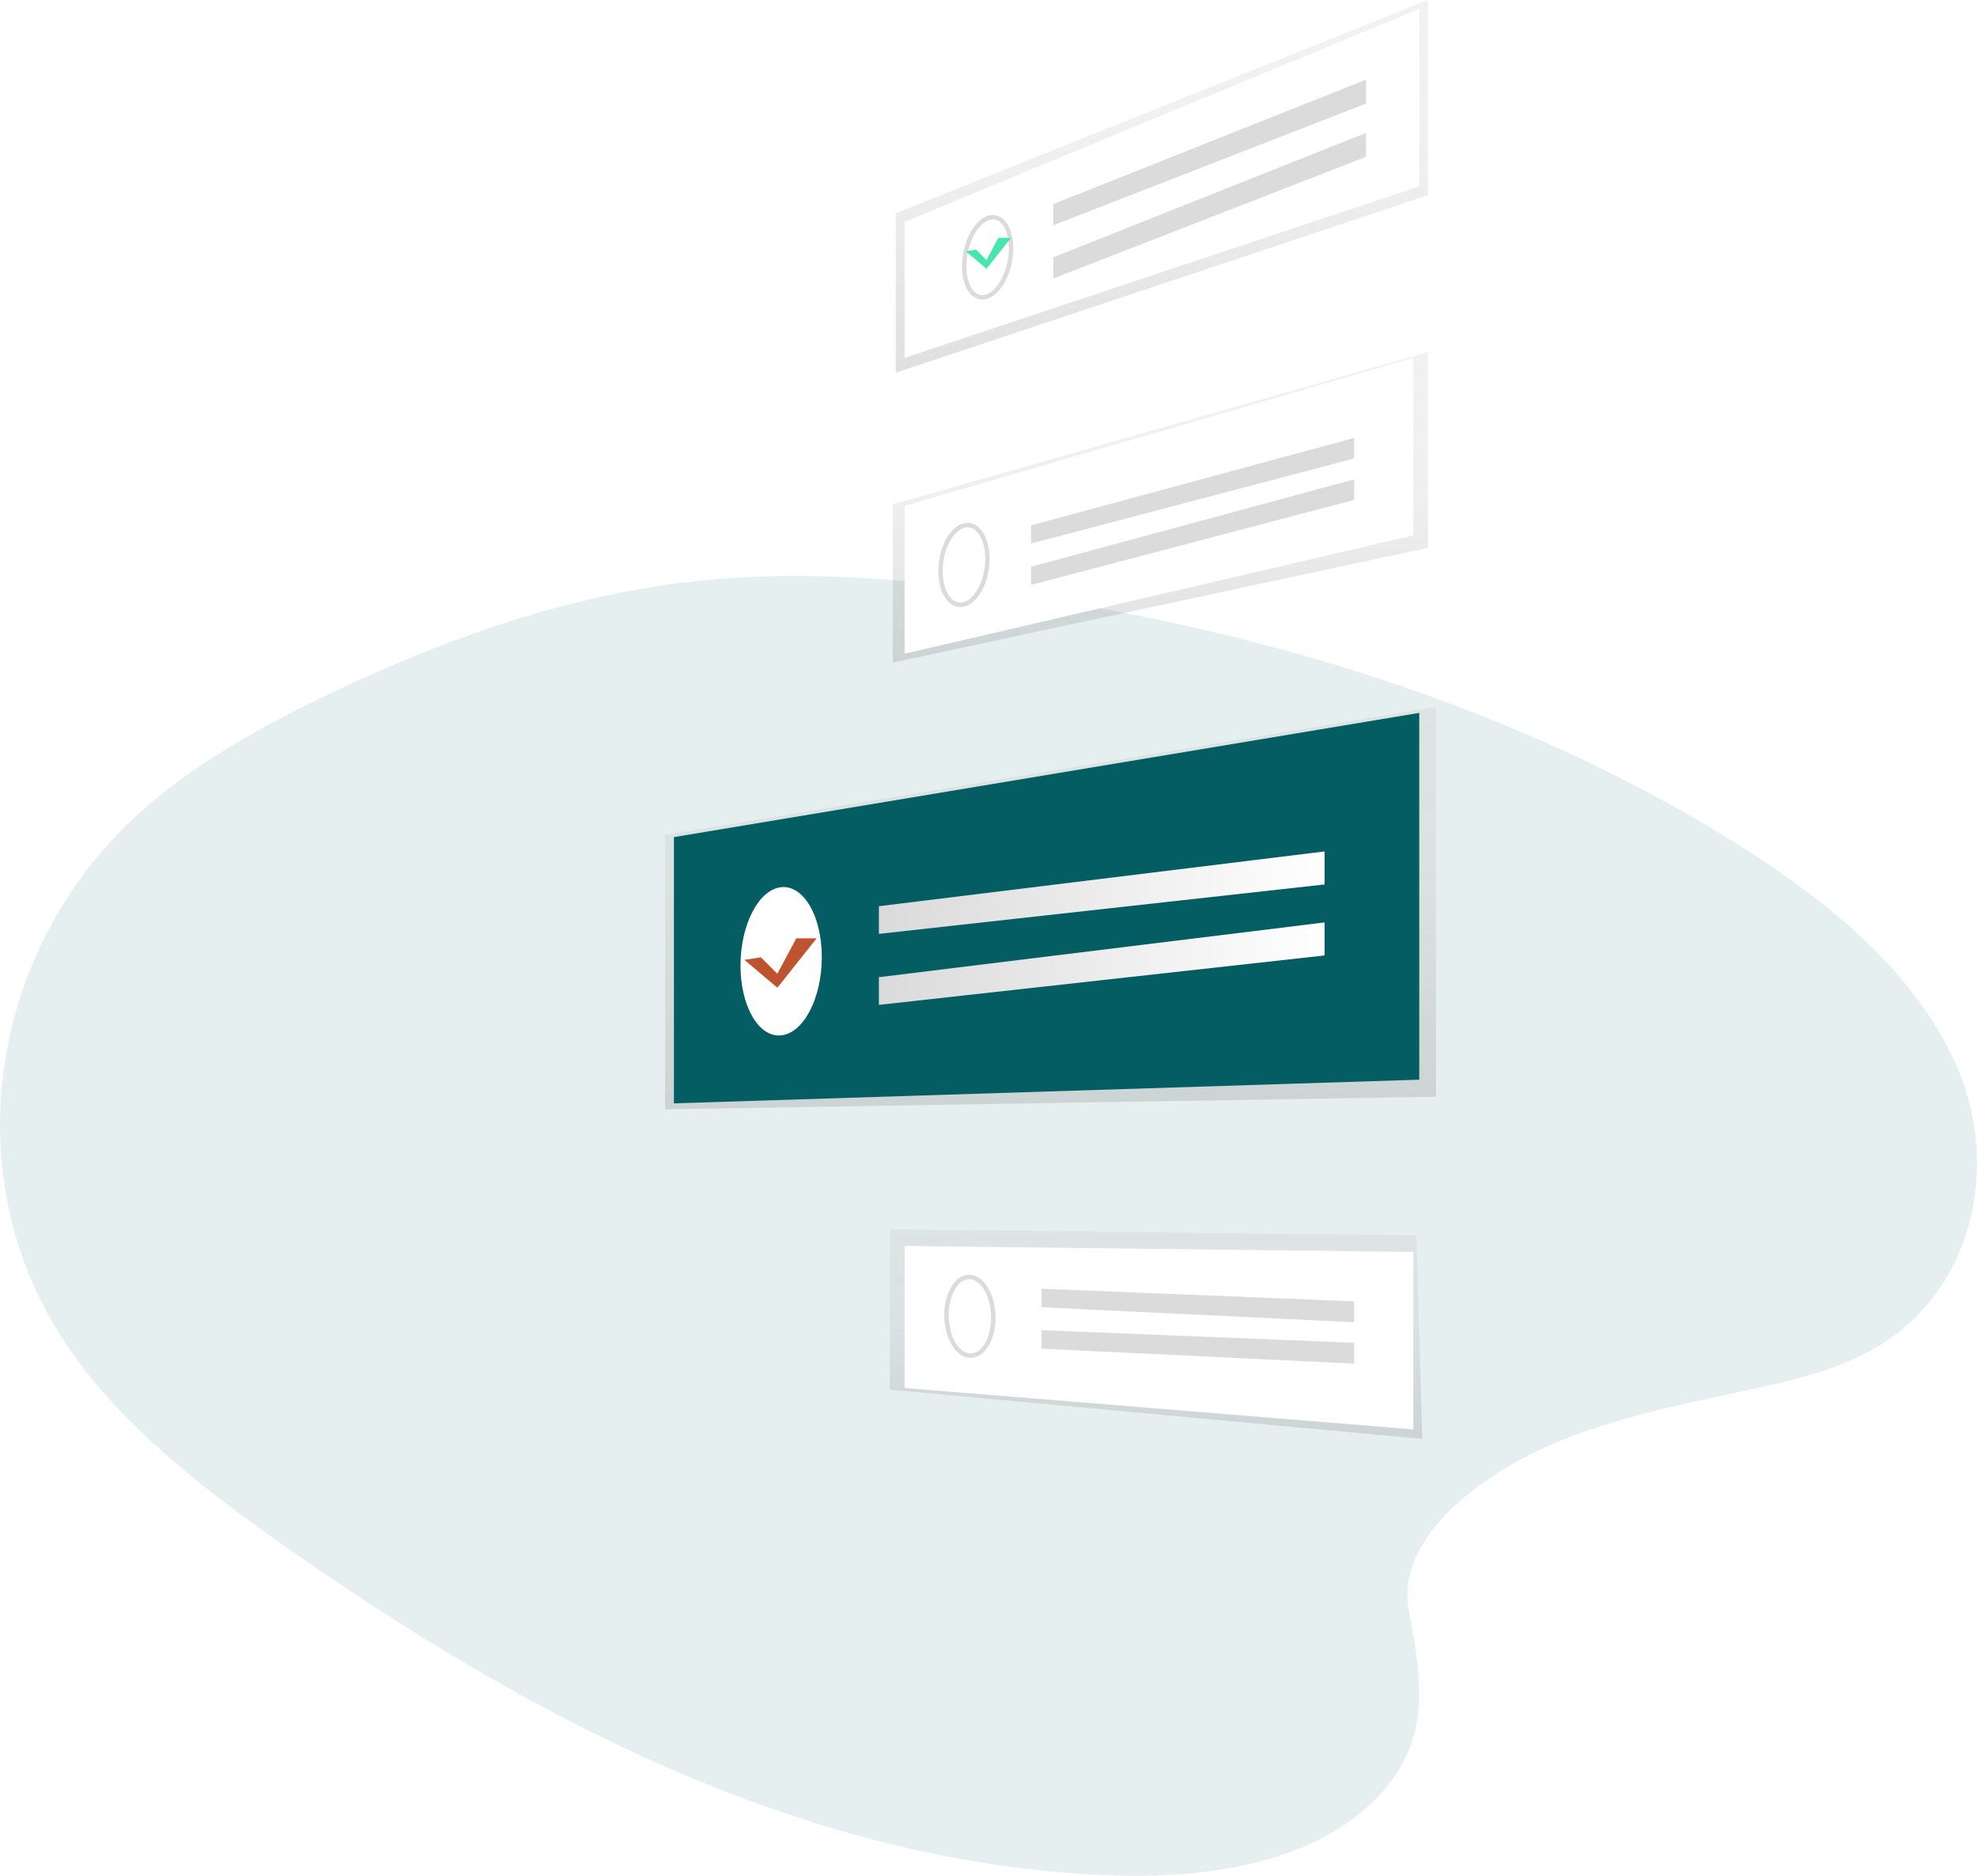 <svg xmlns="http://www.w3.org/2000/svg" xmlns:xlink="http://www.w3.org/1999/xlink" width="901.732" height="855.485" viewBox="0 0 901.732 855.485"><defs><linearGradient id="a" x1="0.5" y1="1" x2="0.5" gradientUnits="objectBoundingBox"><stop offset="0" stop-color="gray" stop-opacity="0.251"/><stop offset="0.54" stop-color="gray" stop-opacity="0.122"/><stop offset="1" stop-color="gray" stop-opacity="0.102"/></linearGradient><linearGradient id="c" y1="0.5" x2="1" y2="0.5" gradientUnits="objectBoundingBox"><stop offset="0" stop-color="#dadada"/><stop offset="1" stop-color="#fff"/></linearGradient><filter id="f" x="403.607" y="559.241" width="250.029" height="101.643" filterUnits="userSpaceOnUse"><feOffset dy="3" input="SourceAlpha"/><feGaussianBlur stdDeviation="3" result="g"/><feFlood flood-opacity="0.161"/><feComposite operator="in" in2="g"/><feComposite in="SourceGraphic"/></filter></defs><g transform="translate(-977 -959.462)"><path d="M717.773,769.432c-30.634,27.228-78.624,32.828-122.341,30.652-137.341-6.823-261.252-73.13-368.459-148.044-38.812-27.147-77.027-56.4-102.221-93.785-51.289-76.091-36.075-181.5,35.236-244.192,24.267-21.324,53.679-37.68,83.832-52.172,53.688-25.765,111.621-46.455,172.56-52.341,43.459-4.2,87.4-.794,130.644,5.066,120.7,16.374,239.179,52.618,338.484,114.5,43.548,27.156,84.6,60.93,102.56,104.87s6.5,99.582-37.974,125.587c-18.389,10.755-40.382,15.607-61.911,20.173-31.7,6.715-63.9,13.377-92.491,26.987-29.537,14.1-64.515,41.363-58.673,72.568C743.324,712.828,748.336,742.2,717.773,769.432Z" transform="translate(882.54 1014.439)" fill="#045d63" opacity="0.1"/><g transform="translate(1280.335 959.462)"><path d="M456.772,421.53,105.09,479.918V605.031L456.772,599.3Z" transform="translate(-105.09 -99.126)" fill="url(#a)"/><path d="M110.38,481.74l339.957-56.66V592.359L110.38,603.151Z" transform="translate(-106.334 -99.961)" fill="#045d63"/><path d="M484.979,209.89,240.91,279.368v72.17L484.979,299.2Z" transform="translate(-137.029 -49.357)" fill="url(#a)"/><path d="M479.99,213.42,247.96,280.871v67.451l232.03-53.96Z" transform="translate(-138.687 -50.187)" fill="#fff"/><path d="M608.317,349.465c0,10.027-4.857,19.343-10.792,20.8s-10.586-5.354-10.586-15.213,4.711-19.121,10.586-20.743S608.317,339.438,608.317,349.465Z" transform="translate(-461.276 -94.62)" fill="none" stroke="#dbdbdb" stroke-miterlimit="10" stroke-width="2"/><path d="M470.745,270.509,323.36,309.279V301L470.745,261.14Z" transform="translate(-156.418 -61.409)" fill="#dbdbdb"/><path d="M470.745,295.2,323.36,333.971V325.7L470.745,285.84Z" transform="translate(-156.418 -67.218)" fill="#dbdbdb"/><path d="M504.717,581.863c0-19.006-8.543-33.248-18.884-31.833-10.134,1.392-18.2,17.347-18.2,35.665s8.069,32.605,18.2,31.9C496.212,616.877,504.717,600.877,504.717,581.863Z" transform="translate(-433.22 -145.383)" fill="#fff"/><path d="M435.915,522.747l-203.3,22.54V532.66l203.3-24.98Z" transform="translate(-135.08 -119.385)" fill="url(#c)"/><path d="M435.915,565.077l-203.3,22.54V574.99l203.3-24.98Z" transform="translate(-135.08 -129.339)" fill="url(#c)"/><path d="M479.316,735.772,239.14,732.95v73.18l242.876,22.463Z" transform="translate(-136.613 -172.359)" fill="url(#a)"/><g transform="matrix(1, 0, 0, 1, -303.33, 0)" filter="url(#f)"><path d="M479.99,741.73l-232.03-2.7v64.759l232.03,18.884Z" transform="translate(164.65 -173.79)" fill="#fff"/></g><path d="M611.85,800.95c0,10-4.857,17.775-10.792,17.362s-10.578-8.673-10.578-18.494,4.711-17.591,10.585-17.369S611.85,790.946,611.85,800.95Z" transform="translate(-462.109 -200.06)" fill="none" stroke="#dbdbdb" stroke-miterlimit="10" stroke-width="2"/><path d="M472.219,783.724l-142.59-6.83V768.45l142.59,5.759Z" transform="translate(-157.892 -180.707)" fill="#dbdbdb"/><path d="M472.219,808.414l-142.59-6.83V793.14l142.59,5.759Z" transform="translate(-157.892 -186.513)" fill="#dbdbdb"/><path d="M485.393,0,242.67,97.265v72.714L485.393,89.035Z" transform="translate(-137.443)" fill="url(#a)"/><path d="M482.69,5.29,247.96,102.417v62.059L482.69,86.233Z" transform="translate(-138.687 -1.244)" fill="#fff"/><path d="M622.427,164.649c0,9.943-4.857,19.779-10.792,21.974s-10.585-3.977-10.585-13.714,4.711-19.526,10.585-21.9S622.427,154.706,622.427,164.649Z" transform="translate(-464.595 -51.453)" fill="none" stroke="#dbdbdb" stroke-miterlimit="10" stroke-width="2"/><path d="M479.26,58.384,336.64,113.9v-9.668L479.26,47.5Z" transform="translate(-159.541 -11.17)" fill="#dbdbdb"/><path d="M479.26,90.134l-142.62,55.5v-9.66L479.26,79.25Z" transform="translate(-159.541 -18.636)" fill="#dbdbdb"/><path d="M284.45,147.947l4.711-.719,4.711,4.7,5.43-10.142h5.8l-11.228,14.127Z" transform="translate(-147.268 -33.343)" fill="#47e6b1"/><path d="M152.45,569.335l7.5-1.155,7.5,7.5,8.65-16.153h9.232l-17.882,22.5Z" transform="translate(-116.227 -131.578)" fill="#ed683c"/><path d="M152.45,569.335l7.5-1.155,7.5,7.5,8.65-16.153h9.232l-17.882,22.5Z" transform="translate(-116.227 -131.578)" opacity="0.2"/></g></g></svg>